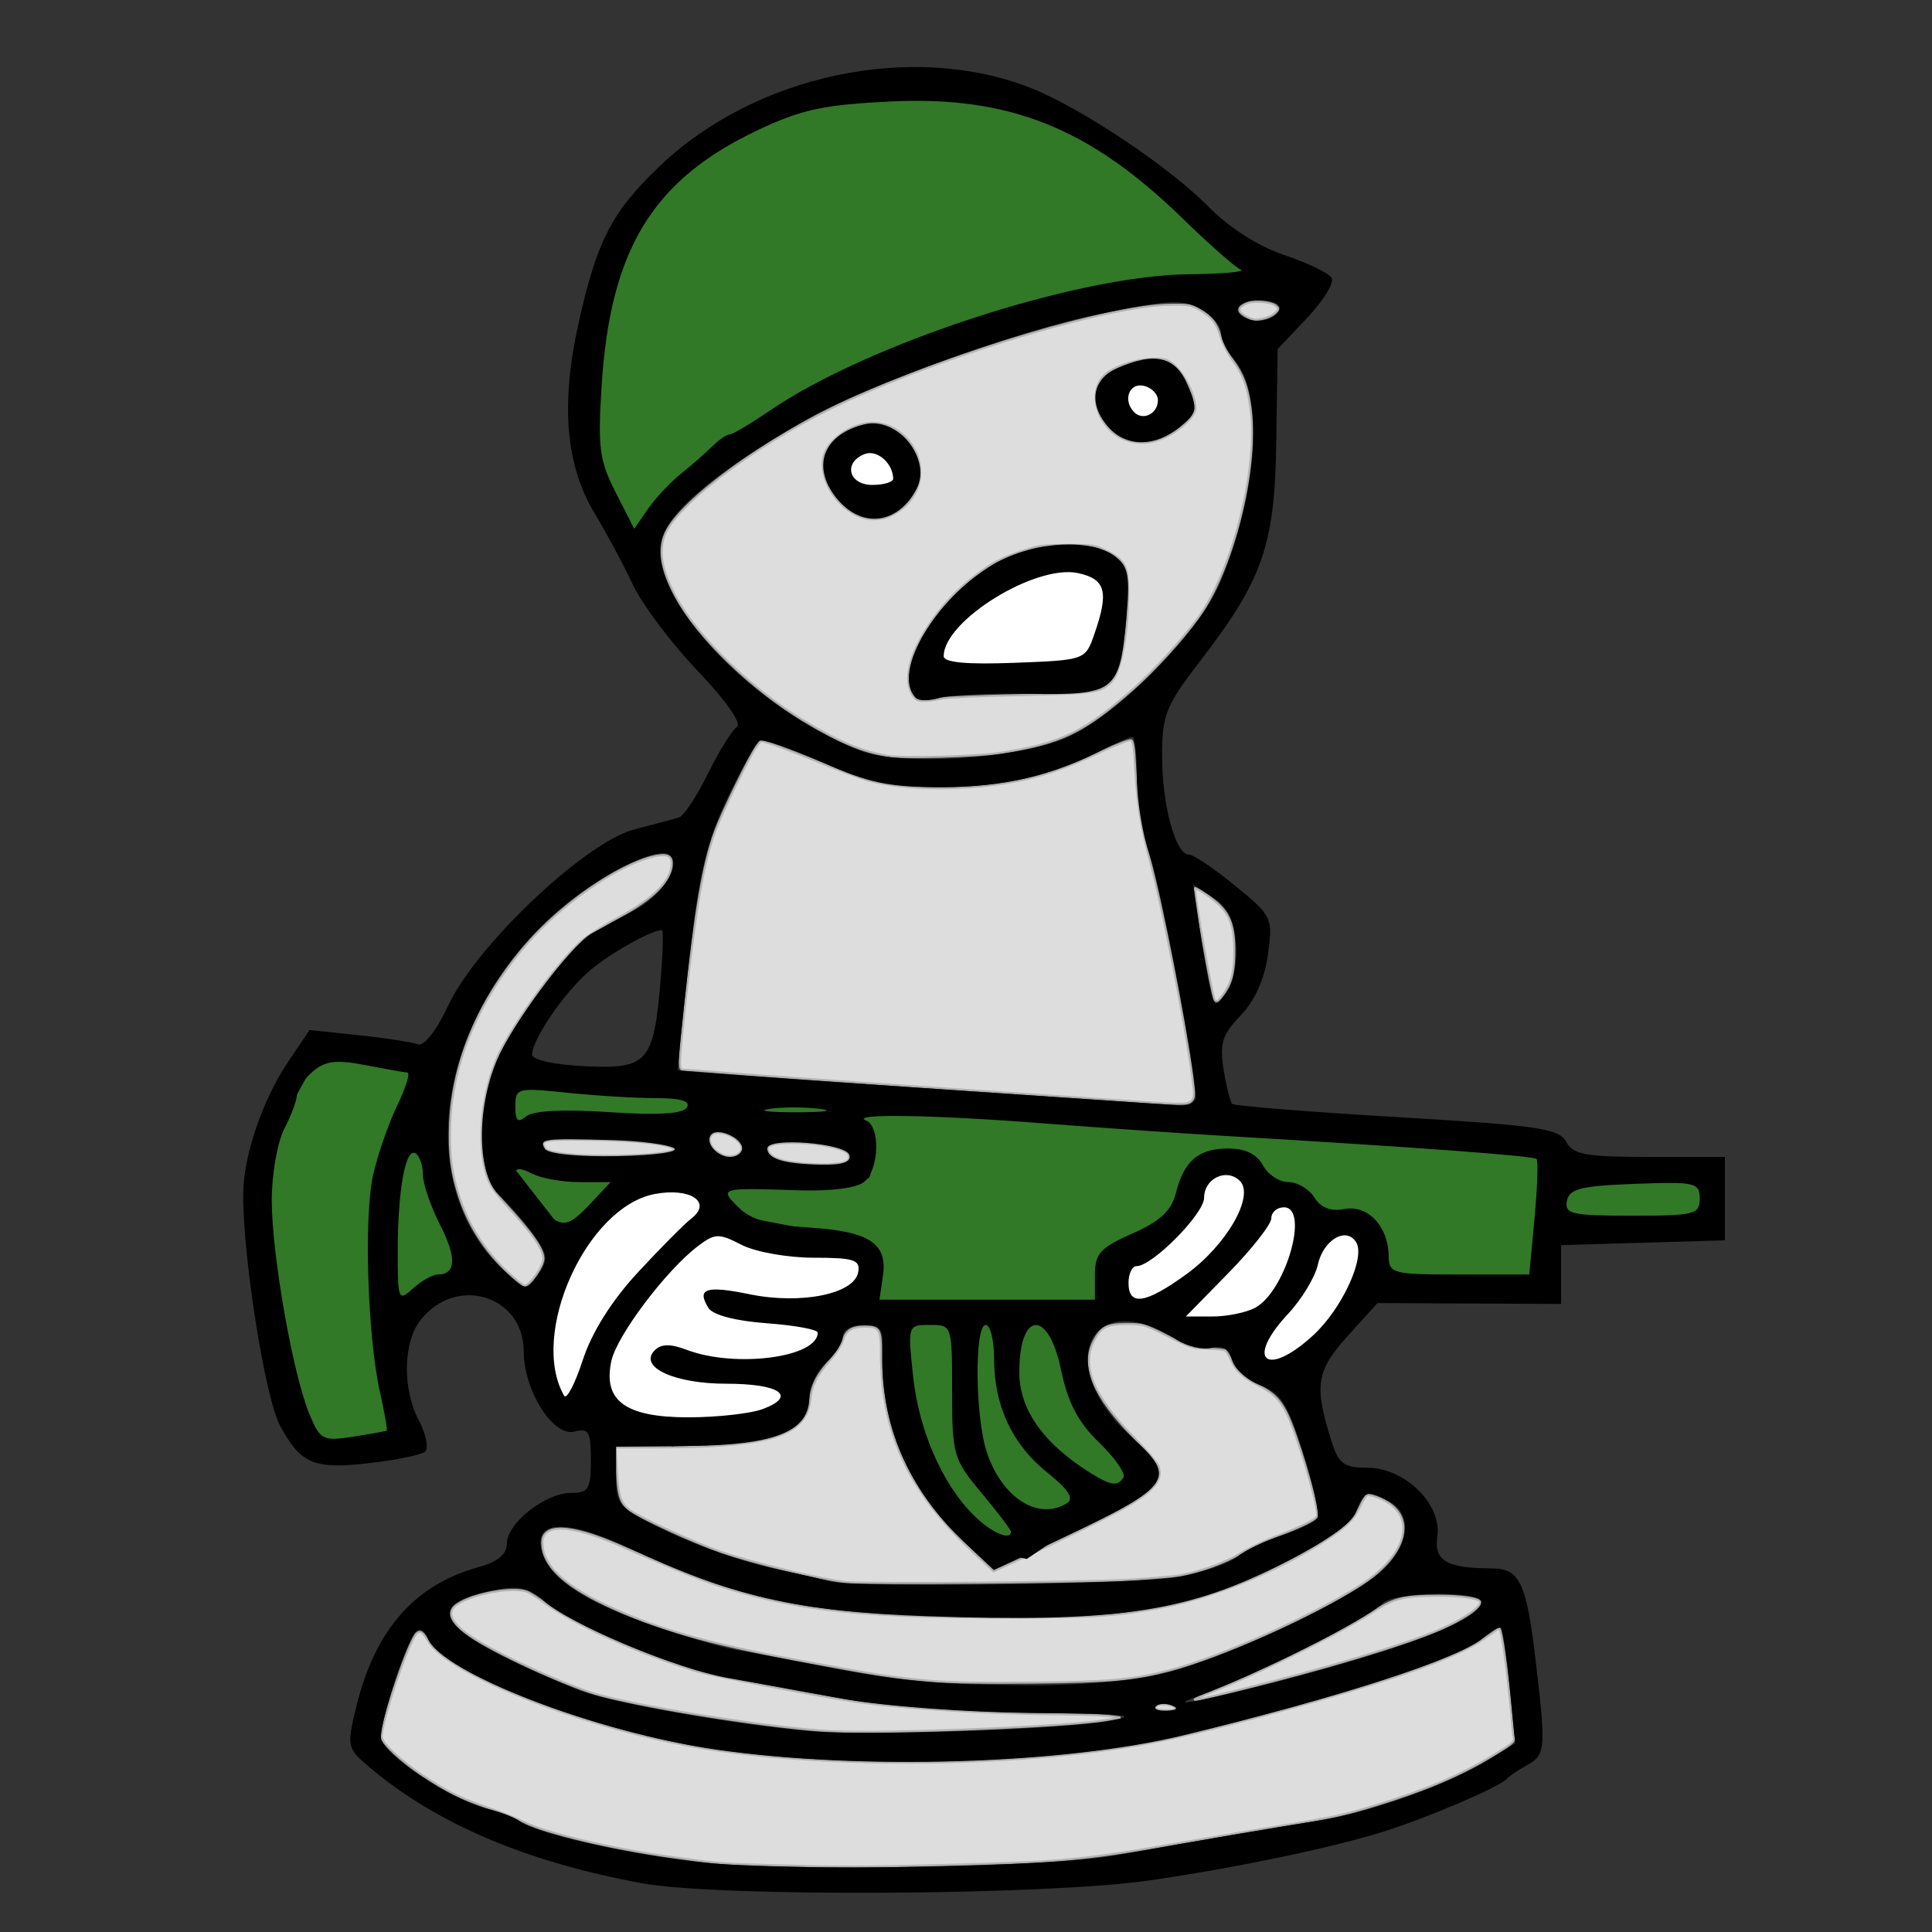 <?xml version="1.0" encoding="UTF-8" standalone="no"?>
<!-- Created with Inkscape (http://www.inkscape.org/) -->

<svg
   xmlns:dc="http://purl.org/dc/elements/1.1/"
   xmlns:cc="http://creativecommons.org/ns#"
   xmlns:rdf="http://www.w3.org/1999/02/22-rdf-syntax-ns#"
   xmlns:svg="http://www.w3.org/2000/svg"
   xmlns="http://www.w3.org/2000/svg"
   xmlns:sodipodi="http://sodipodi.sourceforge.net/DTD/sodipodi-0.dtd"
   xmlns:inkscape="http://www.inkscape.org/namespaces/inkscape"
   id="svg3572"
   version="1.1"
   inkscape:version="0.47 r22583"
   width="230"
   height="230"
   sodipodi:docname="front.svg">
  <rect width="100%" height="100%" fill="#333333" stroke="none"/>
  <defs
     id="defs3576">
    <inkscape:perspective
       sodipodi:type="inkscape:persp3d"
       inkscape:vp_x="0 : 0.5 : 1"
       inkscape:vp_y="0 : 1000 : 0"
       inkscape:vp_z="1 : 0.5 : 1"
       inkscape:persp3d-origin="0.5 : 0.33333333 : 1"
       id="perspective3580" />
  </defs>
  <sodipodi:namedview
     pagecolor="#ffffff"
     bordercolor="#666666"
     borderopacity="1"
     objecttolerance="10"
     gridtolerance="10"
     guidetolerance="10"
     inkscape:pageopacity="0"
     inkscape:pageshadow="2"
     inkscape:window-width="1280"
     inkscape:window-height="999"
     id="namedview3574"
     showgrid="false"
     inkscape:zoom="1.4574428"
     inkscape:cx="122.67735"
     inkscape:cy="217.9397"
     inkscape:window-x="1280"
     inkscape:window-y="0"
     inkscape:window-maximized="1"
     inkscape:current-layer="svg3572" />
  <path
     style="fill:#dddddd;fill-opacity:1;stroke:#b3b3b3;stroke-width:0.243;stroke-miterlimit:4;stroke-opacity:1;stroke-dasharray:none"
     d="m 108.593,12.247 c -7.852,0.022 -11.996,0.68 -16.437,2.562 -11.118,4.712 -16.88,11.331 -19.219,22.125 -1.135,5.24 -1.688,15.301 -1,17.875 0.16,0.6 1.014,2.593 1.906,4.438 1.527,3.157 1.653,3.323 2,2.875 0.203,-0.262 0.954,-1.263 1.688,-2.219 1.759,-2.292 7.544,-7.348 9.656,-8.469 0.901,-0.478 2.872,-1.695 4.406,-2.688 12.533,-8.107 35.204,-15.591 49,-16.156 1.801,-0.074 4.086,-0.176 5.062,-0.25 l 1.781,-0.125 -1.031,-0.906 c -0.574,-0.488 -3.033,-2.692 -5.438,-4.906 -8.543,-7.868 -13.911,-11.207 -20.969,-12.969 -4.041,-1.009 -5.93,-1.203 -11.406,-1.188 z m 40.656,23.688 c -0.335,0.027 -0.62,0.095 -0.844,0.188 -1.047,0.434 -1.132,0.912 -0.219,1.469 0.431,0.263 0.971,0.468 1.188,0.469 0.904,0.002 1.915,-0.324 2.406,-0.781 0.468,-0.436 0.485,-0.515 0.156,-0.844 -0.369,-0.369 -1.682,-0.581 -2.688,-0.5 z m -9.969,0.344 c -7.093,0.085 -25.668,5.605 -38.438,11.438 -9.533,4.354 -19.735,11.768 -21.562,15.656 -0.944,2.007 -0.585,4.368 1.156,7.625 2.568,4.806 8.991,11.032 15.281,14.812 4.294,2.581 6.959,3.687 10.062,4.188 1.847,0.298 10.624,0.054 13.344,-0.375 7.148,-1.126 9.879,-2.427 15.625,-7.469 2.554,-2.241 5.845,-5.826 7.875,-8.594 4.135,-5.64 7.192,-17.848 6.25,-24.906 -0.355,-2.661 -0.881,-4.051 -2.188,-5.875 -0.557,-0.778 -1.173,-1.991 -1.375,-2.688 -0.462,-1.588 -1.03,-2.342 -2.469,-3.188 -1.046,-0.615 -1.326,-0.652 -3.562,-0.625 z m -1.781,6.406 c 0.578,-0.003 1.09,0.075 1.469,0.219 1.447,0.55 3.344,3.797 3.344,5.719 0,0.892 -1.711,2.531 -3.5,3.375 -1.489,0.702 -2.562,0.859 -4,0.594 -4.07,-0.75 -5.94,-6.295 -2.812,-8.344 1.405,-0.921 3.766,-1.554 5.5,-1.562 z m -2,3.406 c -0.298,0.042 -0.578,0.175 -0.719,0.438 -0.419,0.784 -0.284,1.716 0.344,2.344 0.327,0.327 0.788,0.594 1,0.594 0.592,0 1.562,-1.109 1.562,-1.781 0,-0.951 -1.292,-1.719 -2.188,-1.594 z m -31.656,4.25 c 3.057,-0.017 5.706,2.689 5.719,5.875 0.009,2.17 -1.367,4.188 -3.5,5.156 -1.904,0.865 -3.917,0.467 -5.688,-1.125 -1.808,-1.625 -2.707,-3.874 -2.344,-5.812 0.373,-1.989 3.326,-4.08 5.812,-4.094 z m -0.125,3.75 c -1.045,0 -2.149,0.921 -2.156,1.812 -0.006,0.74 0.331,1.1 1.312,1.438 0.842,0.289 2.837,0.163 3.188,-0.188 0.611,-0.611 -1.267,-3.062 -2.344,-3.062 z m 23.312,10.781 c 3.163,-0.009 3.313,0.016 4.719,0.719 2.209,1.104 2.562,1.771 2.562,5 0,5.09 -0.914,9.637 -2.125,10.719 -1.294,1.156 -1.935,1.247 -10.75,1.438 -4.603,0.1 -8.81,0.267 -9.344,0.406 -0.534,0.139 -1.431,0.278 -2,0.281 -0.91,0.005 -1.077,-0.088 -1.5,-0.781 -1.052,-1.725 -0.355,-4.696 1.969,-8.219 1.483,-2.248 3.384,-4.267 5.5,-5.875 2.076,-1.577 2.875,-2.013 5.375,-2.875 2.143,-0.739 2.54,-0.804 5.594,-0.812 z m 0.125,3.438 c -2.83,-2.67e-4 -6.635,1.53 -10.344,4.25 -1.897,1.391 -3.156,2.714 -3.844,4.062 -0.662,1.297 -0.641,1.668 0.156,1.844 0.367,0.081 0.773,0.195 0.906,0.25 0.513,0.212 11.978,-0.14 13.219,-0.406 0.731,-0.157 1.539,-0.508 1.844,-0.812 0.666,-0.666 2.062,-4.863 2.062,-6.219 0,-1.321 -0.318,-1.809 -1.531,-2.438 -0.678,-0.351 -1.525,-0.531 -2.469,-0.531 z m 7.5,19.812 c -0.185,-0.071 -1.735,0.51 -3.438,1.312 -3.754,1.769 -6.506,2.775 -9.562,3.438 -6.045,1.31 -14.061,1.283 -18.531,-0.031 -0.932,-0.274 -3.484,-1.219 -5.687,-2.125 -2.204,-0.906 -4.659,-1.853 -5.438,-2.094 l -1.406,-0.438 -0.469,0.594 c -0.775,0.992 -4.191,7.982 -5,10.219 -1.401,3.872 -2.313,9.105 -3.594,21 -0.715,6.637 -0.73,7.344 -0.25,7.344 0.192,0 2.28,0.147 4.656,0.344 2.376,0.197 12.35,0.922 22.156,1.594 9.806,0.672 20.746,1.408 24.281,1.656 8.619,0.605 9.038,0.614 9.5,0.094 0.334,-0.376 0.345,-0.696 0.062,-2.844 -0.828,-6.297 -3.66,-20.732 -5.094,-25.938 -0.982,-3.567 -1.507,-6.939 -1.719,-11.125 -0.107,-2.118 -0.22,-2.905 -0.469,-3 z M 78.686,101.809 c -0.297,0.025 -0.648,0.081 -1.062,0.188 -4.256,1.093 -10.836,5.678 -14.906,10.375 -5.636,6.503 -8.784,13.837 -9.125,21.281 -0.166,3.63 0.16,6.059 1.156,9.031 1.203,3.591 3.379,6.796 6.375,9.375 0.642,0.553 1.221,1.002 1.312,1 0.655,-0.015 2.25,-2.288 2.25,-3.219 0,-1.162 -1.337,-3.055 -4.625,-6.625 -1.021,-1.109 -1.726,-2.138 -2,-2.906 -1.275,-3.574 -0.888,-9.31 0.906,-13.875 1.408,-3.583 6.899,-11.322 10.219,-14.375 0.653,-0.6 2.609,-1.847 4.344,-2.781 4.326,-2.329 6.438,-4.464 6.438,-6.531 0,-0.707 -0.391,-1.013 -1.281,-0.938 z m 63.562,3.938 c 0.009,1.258 2.037,12.726 2.344,13.25 0.224,0.382 0.535,0.142 1.25,-0.938 0.853,-1.287 1.129,-2.643 1.094,-5.219 -0.043,-3.176 -0.785,-4.607 -3.25,-6.281 -0.794,-0.539 -1.438,-0.918 -1.438,-0.812 z m -101.687,20.875 c -2.412,0 -4.421,1.612 -5.156,4.125 -0.214,0.733 -0.728,2.123 -1.156,3.125 -0.936,2.191 -1.259,3.52 -1.594,6.562 -0.3,2.724 -0.157,5.125 0.656,11.031 1.115,8.105 3.078,16.244 4.469,18.531 0.258,0.424 0.701,0.877 1,1 0.59,0.243 1.264,0.182 4.812,-0.406 l 2.312,-0.375 -0.188,-1.312 c -0.113,-0.718 -0.373,-2.036 -0.562,-2.938 -1.064,-5.06 -1.658,-14.801 -1.312,-21.219 0.245,-4.548 0.856,-7.045 3.031,-12.438 0.862,-2.136 1.562,-4.024 1.562,-4.188 0,-0.336 -0.079,-0.361 -3.875,-1.031 -1.53,-0.27 -3.337,-0.469 -4,-0.469 z m 22.531,3.25 c -0.783,0.002 -1.016,0.11 -1.25,0.344 -0.376,0.376 -0.525,1.909 -0.25,2.625 0.119,0.309 0.313,0.291 1.281,-0.156 1.082,-0.5 1.379,-0.518 6.469,-0.406 8.337,0.182 11.109,0.116 11.719,-0.219 1.457,-0.798 0.003,-1.155 -5.406,-1.344 -2.268,-0.079 -5.865,-0.3 -8,-0.5 -2.439,-0.228 -3.78,-0.345 -4.562,-0.344 z m 31.5,2 c -0.474,-0.001 -0.935,0.014 -1.375,0.031 -0.587,0.023 -1.117,0.067 -1.531,0.125 -0.973,0.135 -0.739,0.237 0.812,0.312 1.926,0.094 5.344,0.014 5.719,-0.125 0.14,-0.052 0.148,-0.056 -0.031,-0.094 -0.716,-0.154 -2.172,-0.246 -3.594,-0.25 z m 11.594,1.125 c -0.471,0.008 -0.856,0.035 -1.156,0.062 l -1.75,0.156 0.531,0.719 c 0.444,0.6 0.542,1.046 0.531,2.594 -0.017,2.28 -0.683,3.932 -1.781,4.5 -1.234,0.638 -4.909,0.923 -9.875,0.75 -3.314,-0.115 -4.789,-0.081 -5.312,0.125 l -0.75,0.281 1.375,1.25 c 1.709,1.597 2.939,2.014 7.375,2.469 6.535,0.67 8.047,1.119 9.219,2.656 0.668,0.875 0.673,0.903 0.531,3.406 l -0.156,2.531 12.594,0 12.625,0 0,-1.625 c 0.007,-2.118 0.295,-3.376 0.969,-4.094 0.298,-0.317 1.793,-1.162 3.312,-1.906 3.676,-1.801 4.633,-2.751 5.562,-5.469 1.258,-3.678 3.498,-5.21 6.969,-4.75 1.66,0.22 2.321,0.624 3.656,2.188 1.135,1.328 1.3,1.411 3.625,1.938 0.384,0.087 1.359,0.802 2.156,1.562 l 1.438,1.375 2.219,0.125 c 1.802,0.103 2.399,0.238 3.031,0.688 1.102,0.785 1.968,2.4 2.125,3.938 0.227,2.224 0.455,2.581 1.875,2.875 0.761,0.158 3.922,0.227 8.062,0.188 l 6.781,-0.062 0.281,-2.906 c 0.157,-1.601 0.373,-4.606 0.469,-6.688 l 0.188,-3.781 -2.281,-0.281 c -3.224,-0.392 -6.755,-0.66 -19.875,-1.5 -6.338,-0.406 -18.64,-1.216 -27.312,-1.812 -16.208,-1.114 -23.952,-1.557 -27.25,-1.5 z m -21,1.844 c -0.102,0.013 -0.162,0.045 -0.25,0.094 -0.58,0.321 -0.583,1.076 0,1.781 0.241,0.292 0.858,0.703 1.25,0.844 0.411,0.148 1.157,0.115 1.5,-0.062 0.293,-0.152 0.502,-0.35 0.594,-0.594 0.298,-0.786 -1.249,-1.977 -2.656,-2.062 -0.202,-0.012 -0.336,-0.013 -0.438,0 z m -18.062,0.844 c -1.923,0.021 -2.397,0.161 -2.438,0.5 -0.018,0.154 0.206,0.553 0.375,0.688 0.383,0.304 2.429,0.59 4.719,0.688 0.217,0.009 1.159,0.025 2.094,0.031 4.017,0.028 8.034,-0.308 8.375,-0.719 0.056,-0.068 0.022,-0.122 -0.188,-0.219 -1.193,-0.55 -4.866,-0.894 -10.5,-0.969 -1.006,-0.013 -1.797,-0.007 -2.438,0 z m 27.312,0.375 c -0.916,-0.002 -1.775,0.052 -2.094,0.125 -0.844,0.194 -1.019,0.331 -0.906,0.75 0.233,0.864 1.577,1.38 4.312,1.594 0.467,0.036 1.077,0.053 1.344,0.062 0.267,0.009 0.655,0.024 0.875,0.031 0.606,0.018 1.936,-0.081 2.312,-0.188 0.626,-0.178 0.887,-0.441 0.812,-0.812 -0.07,-0.348 -0.409,-0.579 -1.219,-0.844 -0.704,-0.23 -1.823,-0.457 -2.938,-0.594 -0.609,-0.075 -1.584,-0.123 -2.5,-0.125 z m -45.219,1.344 c -0.054,0.025 -0.117,0.086 -0.188,0.156 -1.067,1.07 -2.033,11.773 -1.406,15.562 0.083,0.5 0.221,0.906 0.312,0.906 0.092,0 0.741,-0.418 1.438,-0.938 1.281,-0.956 2.022,-1.325 3.25,-1.594 0.801,-0.175 1.229,-1.115 1,-2.156 -0.086,-0.39 -0.647,-1.802 -1.25,-3.156 -1.425,-3.199 -1.906,-4.633 -2.125,-6.25 -0.098,-0.726 -0.335,-1.617 -0.531,-2 -0.227,-0.443 -0.337,-0.607 -0.5,-0.531 z m 12.688,2 c -0.418,0.029 -0.444,0.418 -0.062,1.156 0.512,0.99 3.09,3.722 4.094,4.344 1.306,0.809 1.741,0.636 4.25,-1.844 l 2.312,-2.281 -2.844,0 c -3.082,-0.003 -4.753,-0.296 -6.562,-1.062 -0.548,-0.232 -0.936,-0.33 -1.188,-0.312 z m 83.969,0.625 c -0.975,0 -2.117,1.076 -2.312,2.156 -0.232,1.28 -0.794,2.294 -2.156,3.875 -1.798,2.086 -3.988,3.911 -5.375,4.531 -1.25,0.558 -1.524,0.984 -1.531,2.25 -0.002,0.309 0.081,0.773 0.219,1.031 0.508,0.949 1.897,0.617 4.75,-1.188 5.889,-3.725 10.062,-10.313 7.719,-12.156 -0.352,-0.277 -0.94,-0.5 -1.312,-0.5 z m 52.031,0.969 c -3.617,0 -9.058,0.396 -9.906,0.719 -0.834,0.317 -1.375,0.941 -1.375,1.594 0,0.732 0.27,0.861 1.938,1.094 0.748,0.105 3.824,0.188 6.844,0.156 6.381,-0.067 6.75,-0.173 6.75,-1.844 0,-1.513 -0.468,-1.719 -4.25,-1.719 z m -118.031,1.156 c -1.042,-0.004 -2.176,0.15 -3.188,0.531 -2.981,1.124 -6.116,4.426 -8.188,8.625 -1.509,3.058 -2.165,5.447 -2.344,8.406 -0.144,2.392 0.116,4.249 0.812,5.625 l 0.344,0.688 0.375,-0.5 c 0.2,-0.285 0.888,-1.869 1.531,-3.5 2.221,-5.626 4.295,-8.52 10.656,-14.844 2.182,-2.169 3.188,-3.314 3.188,-3.688 0,-0.847 -1.451,-1.338 -3.188,-1.344 z m 72.937,1.75 c -0.645,0 -1.01,0.431 -1.781,1.969 -0.62,1.236 -2.518,3.48 -6.562,7.75 l -2.75,2.906 2.062,0 c 4.116,0 6.074,-0.803 7.625,-3.125 1.42,-2.127 2.257,-4.441 2.406,-6.594 0.145,-2.093 -0.133,-2.906 -1,-2.906 z m -67.406,3.406 c -1.626,0 -6.565,4.923 -9.906,9.875 -1.889,2.799 -2.672,4.66 -2.688,6.344 -0.027,2.9 1.603,4.279 5.875,4.906 1.806,0.265 7.544,0.042 9.875,-0.375 4.198,-0.751 5.422,-2.1 2.531,-2.781 -0.627,-0.148 -2.865,-0.376 -5,-0.5 -5.319,-0.309 -7.907,-1.061 -8.562,-2.5 -0.351,-0.77 0.203,-1.73 1.156,-2.062 0.745,-0.26 1.668,-0.087 4.719,0.844 0.667,0.204 2.524,0.426 4.125,0.5 4.124,0.19 7.818,-0.568 9.125,-1.875 1.097,-1.097 0.503,-1.335 -4.719,-1.938 -4.793,-0.553 -7.187,-1.175 -7.719,-2 -0.89,-1.381 -0.573,-2.375 0.781,-2.375 0.388,0 2.108,0.221 3.812,0.5 3.646,0.598 8.072,0.544 10.188,-0.125 1.666,-0.527 2.969,-1.642 2.969,-2.562 0,-0.379 -0.117,-0.773 -0.281,-0.875 -0.165,-0.102 -2.332,-0.305 -4.812,-0.469 -4.81,-0.317 -6.67,-0.684 -9.25,-1.812 -0.89,-0.389 -1.889,-0.719 -2.219,-0.719 z m 74.656,0 c -1.161,0 -2.323,1.187 -2.906,2.969 -0.779,2.381 -1.433,3.451 -4.562,7.344 -1.377,1.713 -2.028,3.014 -1.781,3.656 0.53,1.381 4.808,-1.274 7.25,-4.5 2.479,-3.275 3.89,-7.081 3.219,-8.688 -0.289,-0.691 -0.439,-0.781 -1.219,-0.781 z m -25.969,10.312 c -2.368,0 -3.036,0.36 -3.906,2.062 -1.488,2.911 0.017,6.559 4.688,11.312 1.485,1.511 2.835,3.071 3,3.469 0.643,1.553 -0.311,2.847 -3.5,4.75 -1.863,1.112 -9.219,4.728 -14.719,7.219 l -1.375,0.625 -2.594,-2.438 c -7.582,-7.141 -10.795,-14.123 -10.812,-23.5 -0.005,-2.884 -0.149,-3.174 -1.875,-3.188 -1.583,-0.012 -2.29,0.433 -2.656,1.656 -0.155,0.516 -0.839,1.571 -1.5,2.312 -1.566,1.757 -2.201,3.005 -2.375,4.688 -0.449,4.351 -4.77,5.717 -18.25,5.719 l -4.938,0 0.156,2.781 c 0.175,3.071 0.443,3.899 1.594,4.719 1.374,0.979 7.659,3.851 10.812,4.938 3.906,1.345 12.145,3.336 14.906,3.594 2.719,0.254 28.294,0.037 33.719,-0.281 2.335,-0.137 4.977,-0.363 5.844,-0.5 2.351,-0.373 5.624,-1.539 7.344,-2.625 0.838,-0.529 2.807,-1.472 4.406,-2.094 3.409,-1.326 4.75,-2.014 4.75,-2.469 0,-1.626 -2.474,-9.856 -3.656,-12.188 -0.833,-1.642 -1.62,-2.4 -3.5,-3.344 -1.674,-0.84 -2.625,-1.76 -3.156,-3.031 -0.205,-0.491 -0.487,-0.946 -0.625,-1.031 -0.138,-0.086 -1.087,-0.191 -2.125,-0.219 -1.78,-0.047 -2.046,-0.134 -4.75,-1.5 -2.817,-1.423 -2.929,-1.438 -4.906,-1.438 z m -23.406,0.281 c -1.854,0.043 -2.156,0.303 -2.156,1.812 0,5.55 1.83,12.351 4.531,16.719 1.392,2.251 3.955,4.929 5.406,5.688 1.233,0.645 1.378,0.704 1.562,0.406 0.15,-0.243 -0.567,-1.279 -3.312,-4.75 -2.318,-2.93 -3.029,-4.27 -3.219,-6 -0.078,-0.709 -0.248,-3.952 -0.344,-7.188 -0.205,-6.907 -0.139,-6.741 -2.469,-6.688 z m 6.594,0.094 c -0.37,0 -0.551,1.015 -0.688,4.125 -0.247,5.638 0.631,10.74 2.281,13.406 1.237,1.998 2.945,3.434 4.531,3.812 1.084,0.258 1.614,0.249 2.562,-0.094 1.787,-0.646 1.508,-1.369 -1.531,-3.969 -4.075,-3.485 -5.815,-7.202 -6.219,-13.312 -0.183,-2.764 -0.459,-3.969 -0.938,-3.969 z m 6,0.031 c -0.775,0.058 -1.412,1.321 -1.656,3.5 -0.43,3.832 0.596,6.694 3.469,9.719 1.805,1.9 3.816,3.456 5.844,4.531 1.532,0.813 2.271,0.82 2.469,0.031 0.183,-0.73 -0.283,-1.429 -2.844,-4.219 -2.246,-2.447 -3.28,-4.406 -4.312,-8.219 -0.8,-2.954 -1.377,-4.264 -2.156,-4.969 -0.285,-0.258 -0.554,-0.394 -0.812,-0.375 z m 39.5,19.969 c -0.19,0.073 -0.568,0.687 -0.875,1.344 -0.723,1.544 -1.59,2.382 -4,3.969 -5.63,3.708 -13.617,6.961 -19.969,8.125 -5.402,0.99 -7.578,1.132 -18.875,1.125 -14.534,-0.009 -21.952,-0.672 -29.281,-2.562 -4.66,-1.202 -6.754,-1.97 -16,-6 -5.998,-2.614 -9.312,-2.7 -9.219,-0.219 0.096,2.545 2.469,4.862 7.406,7.219 5.923,2.828 12.167,4.625 22.906,6.625 10.028,1.868 11.26,2.059 15.844,2.469 2.354,0.21 6.362,0.276 12.125,0.219 9.288,-0.092 12.038,-0.334 16.406,-1.469 5.898,-1.532 16.974,-6.458 22.656,-10.094 5.775,-3.695 6.89,-8.428 2.438,-10.344 -0.658,-0.283 -1.372,-0.479 -1.562,-0.406 z M 60.999,189.278 c -2.152,0.022 -5.168,0.747 -6.625,1.75 -1.332,0.917 -0.625,2.334 2.062,4.031 3.556,2.246 11.71,5.902 15.094,6.781 6.476,1.682 21.112,3.95 27.406,4.25 6.917,0.329 28.46,-0.545 32.875,-1.344 l 1.562,-0.281 -1.438,-0.188 c -0.801,-0.089 -3.411,-0.173 -5.812,-0.188 -8.609,-0.053 -19.399,-0.73 -24.875,-1.594 -5.246,-0.827 -16.733,-3.051 -18.312,-3.531 -6.983,-2.124 -14.504,-5.506 -18.062,-8.125 -0.831,-0.611 -1.793,-1.217 -2.125,-1.344 -0.438,-0.166 -1.033,-0.226 -1.75,-0.219 z m 110.219,0.688 c -3.949,-2e-4 -5.273,0.294 -7.438,1.719 -3.721,2.449 -12.866,7.035 -18.875,9.469 -1.401,0.568 -2.601,1.073 -2.656,1.125 -0.219,0.204 0.547,0.053 5.219,-1.094 9.876,-2.424 19.629,-5.352 23.844,-7.156 2.774,-1.187 4.906,-2.608 4.906,-3.281 0,-0.456 -2.113,-0.781 -5,-0.781 z m 7.25,3.906 c -0.067,0 -0.8,0.505 -1.625,1.094 -1.88,1.341 -4.985,2.708 -9.969,4.406 -7.38,2.514 -21.276,6.332 -28.562,7.844 -15.413,3.198 -39.882,3.516 -55.75,0.719 -13.369,-2.357 -29.177,-8.628 -31.531,-12.5 -0.706,-1.161 -0.977,-1.356 -1.406,-1 -0.915,0.759 -4.188,10.392 -4.188,12.344 0,0.715 2.349,2.912 4.906,4.594 3.002,1.975 4.442,2.692 7.781,3.844 1.529,0.527 3.473,1.295 4.312,1.719 2.519,1.272 10.313,3.127 17.219,4.094 5.699,0.798 5.923,0.821 11.875,1 8.664,0.26 10.295,0.254 20.375,0 14.562,-0.366 16.924,-0.591 28.156,-2.562 4.069,-0.714 9.465,-1.621 12,-2.031 6.584,-1.066 8.06,-1.394 11.938,-2.594 5.79,-1.791 9.746,-3.463 13.719,-5.844 2.214,-1.326 2.591,-1.65 2.5,-2.094 -0.059,-0.288 -0.169,-1.285 -0.25,-2.219 -0.491,-5.666 -1.21,-10.812 -1.5,-10.812 z m -40.344,9.031 c -0.097,0.013 -0.166,0.055 -0.25,0.094 -0.11,0.051 -0.241,0.126 -0.281,0.188 -0.069,0.106 -0.04,0.14 0.031,0.219 0.096,0.106 0.295,0.145 0.656,0.188 0.54,0.064 1.42,0.009 1.625,-0.125 l 0.094,-0.094 -0.125,-0.125 c -0.075,-0.067 -0.301,-0.153 -0.5,-0.219 -0.297,-0.098 -0.418,-0.123 -0.812,-0.125 -0.198,-0.001 -0.34,-0.013 -0.438,0 z"
     id="path3586" />
  <path
     style="fill:#317827;stroke:#000000;stroke-width:1px;stroke-linecap:butt;stroke-linejoin:miter;stroke-opacity:1;fill-opacity:1"
     d="m 75.646,66.357 c 0,0 -6.518,-11.321 -6.518,-12.35 0,-1.029 4.631,-26.759 4.631,-26.759 L 87.825,14.211 109.781,8.894 127.621,14.04 c 0,0 13.723,10.464 14.409,10.978 0.686,0.515 14.066,9.434 14.066,9.434 0,0 -16.982,0.515 -17.668,0.515 -0.686,0 -24.529,6.004 -24.529,6.004 l -21.27,9.091 -7.719,5.489"
     id="path3596" />
  <path
     style="fill:#317827;stroke:#000000;stroke-width:1px;stroke-linecap:butt;stroke-linejoin:miter;stroke-opacity:1;fill-opacity:1"
     d="m 50.774,125.536 c -0.172,0.686 0.515,10.292 0.515,10.292 l 5.318,16.296 -9.263,4.803 0.686,14.58 c 0,0 -11.321,2.401 -11.493,1.372 -0.172,-1.029 -4.288,-14.923 -4.46,-15.61 -0.172,-0.686 -1.715,-19.04 -1.715,-19.04 l 7.719,-13.894"
     id="path3598" />
  <path
     style="fill:#317827;stroke:#000000;stroke-width:1px;stroke-linecap:butt;stroke-linejoin:miter;stroke-opacity:1;fill-opacity:1"
     d="m 60.894,127.252 c -0.172,0.686 -1.029,8.062 -1.029,8.062 l 2.916,0 4.974,-1.715 34.478,0.858 -1.201,-3.602 -34.993,-2.916"
     id="path3600" />
  <path
     style="fill:#317827;stroke:#000000;stroke-width:1px;stroke-linecap:butt;stroke-linejoin:miter;stroke-opacity:1;fill-opacity:1"
     d="m 74.617,140.117 -7.204,7.719 -7.891,-10.12 9.263,1.887"
     id="path3602" />
  <path
     style="fill:#317827;stroke:#000000;stroke-width:1px;stroke-linecap:butt;stroke-linejoin:miter;stroke-opacity:1;fill-opacity:1"
     d="m 84.909,142.69 3.088,3.774 15.781,3.259 -1.201,6.69 3.774,1.029 1.887,14.923 c 0,0 8.577,11.15 9.263,11.493 0.686,0.343 4.631,1.201 4.631,1.201 l 14.409,-9.777 -6.004,-4.974 c 0,0 -4.117,-13.723 -3.259,-13.723 0.858,0 5.318,0 5.318,-0.686 0,-0.686 -0.858,-4.631 -0.343,-5.318 0.515,-0.686 7.891,-5.318 8.234,-6.175 0.343,-0.858 2.058,-5.489 2.058,-5.489 l 4.803,-1.029 3.774,4.46 12.865,4.803 -0.343,6.175 c 0,0 19.898,0.515 19.898,-0.172 0,-0.686 1.372,-7.376 1.372,-7.376 0,0 19.383,0.858 19.212,0.172 -0.172,-0.686 -0.515,-6.518 -0.515,-6.518 l -18.354,0.343 -1.372,-3.088 -81.993,-5.489 -1.029,2.745 c 0,0 3.088,6.004 2.058,6.004 -1.029,0 -13.551,0 -13.551,0"
     id="path3604" />
  <path
     style="fill:#ffffff;stroke:#000000;stroke-width:1px;stroke-linecap:butt;stroke-linejoin:miter;stroke-opacity:1"
     d="m 79.591,139.773 -9.777,5.661 -4.974,9.263 c 0,0 0.172,9.263 0.172,9.949 0,0.686 1.715,3.602 2.401,3.602 0.686,0 3.431,0.172 3.431,0.172 l 9.263,3.259 14.066,-2.23 1.201,-5.832 4.117,-5.832 4.288,-6.175 -1.544,-3.602 -16.982,-3.259 -1.201,-3.431"
     id="path3606" />
  <path
     style="fill:#ffffff;stroke:#000000;stroke-width:1px;stroke-linecap:butt;stroke-linejoin:miter;stroke-opacity:1"
     d="m 137.913,156.241 -5.318,-0.858 -0.343,-5.146 c 0,0 7.033,-3.774 7.376,-4.46 0.343,-0.686 3.259,-6.175 3.259,-6.175 l 3.259,-1.544 4.631,3.774 4.117,0.858 1.201,3.259 5.832,-0.172 2.058,5.489 -6.347,10.12 -4.631,2.573 -4.117,-1.715 -1.029,-3.774 -6.518,0.686"
     id="path3608" />
  <path
     style="fill:#ffffff;stroke:#000000;stroke-width:1px;stroke-linecap:butt;stroke-linejoin:miter;stroke-opacity:1"
     d="m 110.124,80.938 c 0.858,-0.172 20.927,-1.201 20.927,-1.201 l 2.058,-10.978 -5.832,-2.058 -10.464,3.431 -5.832,6.004"
     id="path3610" />
  <path
     style="fill:#ffffff;stroke:#000000;stroke-width:1px;stroke-linecap:butt;stroke-linejoin:miter;stroke-opacity:1"
     d="m 102.92,59.667 5.318,-2.573 -3.945,-5.318 -4.46,2.916"
     id="path3612" />
  <path
     style="fill:#ffffff;stroke:#000000;stroke-width:1px;stroke-linecap:butt;stroke-linejoin:miter;stroke-opacity:1"
     d="m 132.938,46.288 0.686,4.288 3.945,0.172 2.916,-2.573 -1.544,-3.431"
     id="path3614" />
  <path
     style="fill:#000000"
     d="m 76.347,224.185 c -13.765,-2.555 -24.394,-7.081 -32.307,-13.755 -2.74,-2.311 -2.778,-2.484 -1.616,-7.285 2.188,-9.036 6.94,-14.479 14.451,-16.553 2.391,-0.66 3.471,-1.544 3.471,-2.839 0,-2.416 4.574,-6.026 7.635,-6.026 2.083,0 2.365,-0.466 2.365,-3.906 0,-3.382 -0.262,-3.838 -1.951,-3.396 -2.534,0.663 -6.04,-4.869 -6.045,-9.537 -0.007,-6.64 -7.967,-9.12 -12.232,-3.811 -2.144,2.669 -2.252,8.207 -0.237,12.072 0.838,1.606 1.172,3.248 0.744,3.649 -0.429,0.4 -3.523,1.035 -6.877,1.41 -6.417,0.717 -7.986,0.036 -10.429,-4.53 -1.769,-3.305 -4.448,-20.278 -4.363,-27.647 0.051,-4.496 2.318,-11.134 5.329,-15.605 l 2.561,-3.803 5.818,0.611 c 3.2,0.336 6.378,0.826 7.063,1.089 0.745,0.286 2.202,-1.566 3.629,-4.613 3.369,-7.193 16.362,-19.483 22.169,-20.971 2.377,-0.609 4.777,-1.255 5.333,-1.435 0.556,-0.18 2.095,-2.52 3.419,-5.201 1.324,-2.68 2.877,-5.183 3.449,-5.562 0.613,-0.406 -1.307,-3.151 -4.676,-6.683 -3.144,-3.297 -6.627,-7.937 -7.739,-10.311 -1.112,-2.374 -3.115,-6.114 -4.452,-8.311 -3.531,-5.803 -4.154,-13.107 -1.953,-22.893 2.195,-9.759 3.922,-13.091 9.611,-18.542 11.403,-10.926 30.161,-14.877 44.223,-9.315 5.947,2.352 16.478,9.389 21.105,14.103 2.45,2.496 5.937,4.726 9,5.756 2.75,0.925 5.3,2.144 5.668,2.709 0.367,0.566 -0.926,2.711 -2.875,4.767 l -3.542,3.738 -0.153,10.836 c -0.176,12.515 -1.564,16.544 -9.045,26.267 -4.118,5.352 -4.553,6.436 -4.553,11.344 0,5.855 1.592,11.725 3.18,11.725 0.541,0 3.02,1.669 5.51,3.708 4.419,3.621 4.511,3.814 3.909,8.205 -0.396,2.893 -1.554,5.475 -3.246,7.241 -2.195,2.291 -2.531,3.353 -2.034,6.419 0.328,2.021 0.794,3.872 1.035,4.113 0.241,0.241 9.066,0.948 19.611,1.569 16.77,0.989 19.293,1.357 20.139,2.937 0.822,1.536 2.31,1.807 9.932,1.807 l 8.965,0 0,4.964 0,4.964 -9.75,0.286 -9.75,0.286 0,3.5 0,3.5 -10.932,-0.051 -10.932,-0.051 -3.556,3.936 c -3.726,4.124 -4,5.873 -1.945,12.416 0.879,2.8 1.476,3.25 4.307,3.25 4.443,0 8.882,4.346 8.324,8.149 -0.43,2.93 1.063,3.81 6.51,3.837 3.305,0.016 4.103,1.705 5.2,11.014 1.229,10.426 1.171,11.164 -0.975,12.373 -1.1,0.62 -2.225,1.377 -2.5,1.682 -0.863,0.959 -9.283,4.57 -14.5,6.218 -6.233,1.97 -17.537,4.333 -28,5.855 -12.34,1.795 -51.458,2.007 -60.5,0.328 z m 56.5,-3.302 c 10.288,-1.851 18.796,-3.312 24.19,-4.155 6.047,-0.945 15.407,-4.287 20.079,-7.169 l 3.268,-2.016 -0.655,-6.657 c -0.36,-3.661 -0.816,-6.842 -1.012,-7.068 -0.196,-0.226 -1.147,0.293 -2.113,1.152 -2.737,2.435 -17.073,7.096 -35.756,11.624 -14.158,3.432 -38.328,4.174 -55.5,1.705 -14.443,-2.077 -32.872,-9.19 -34.448,-13.295 -0.361,-0.941 -0.964,-1.229 -1.452,-0.693 -1.117,1.228 -4.1,10.329 -4.1,12.51 0,1.92 8.266,7.454 12.723,8.52 1.527,0.365 3.26,1.041 3.85,1.501 1.852,1.446 13.182,3.991 21.724,4.88 10.505,1.093 41.392,0.567 49.203,-0.838 z m -1,-15.97 c 4.062,-0.706 2.372,-0.892 -9,-0.992 -7.834,-0.069 -17.744,-0.811 -22.5,-1.686 -4.675,-0.86 -10.836,-1.973 -13.691,-2.473 -6.137,-1.076 -18.913,-6.44 -21.944,-9.214 -1.635,-1.496 -2.939,-1.803 -5.565,-1.311 -9.699,1.82 -7.062,5.1 9.567,11.904 3.705,1.516 18.158,4.102 27.633,4.945 6.649,0.591 29.739,-0.172 35.5,-1.173 z m 7.688,-1.868 c -0.722,-0.289 -1.584,-0.253 -1.917,0.079 -0.332,0.332 0.258,0.569 1.312,0.525 1.165,-0.048 1.402,-0.285 0.604,-0.604 z m 12.441,-2.825 c 15.803,-4.106 24.372,-7.452 24.372,-9.518 0,-1.353 -10.346,-1.228 -11.716,0.141 -2.037,2.037 -15.043,8.565 -22.284,11.184 -3.673,1.329 0.762,0.496 9.628,-1.808 z m -13.273,-1.04 c 7.708,-1.942 22.259,-8.82 25.894,-12.239 3.206,-3.015 3.574,-6.701 0.816,-8.177 -2.685,-1.437 -2.999,-1.341 -3.974,1.224 -0.569,1.497 -3.852,3.74 -9.725,6.644 -10.786,5.334 -19.416,6.539 -41.366,5.775 -15.346,-0.534 -23.3,-2.363 -35.621,-8.192 -6.362,-3.01 -10.379,-3.272 -10.379,-0.677 0,3.756 4.423,6.96 14.144,10.248 3.496,1.182 7.481,2.339 8.856,2.571 1.375,0.232 4.75,0.868 7.5,1.415 11.651,2.314 15.584,2.739 26.356,2.845 7.293,0.072 13.554,-0.442 17.5,-1.436 z m 1.688,-11.46 c 2.924,-0.555 6.023,-1.623 6.886,-2.374 0.863,-0.751 3.251,-1.905 5.306,-2.565 2.055,-0.66 3.966,-1.571 4.246,-2.025 0.281,-0.454 -0.476,-3.956 -1.681,-7.782 -1.837,-5.832 -2.658,-7.132 -5.075,-8.044 -1.586,-0.599 -3.112,-1.962 -3.391,-3.029 -0.347,-1.328 -1.111,-1.783 -2.42,-1.441 -1.052,0.275 -2.925,-0.156 -4.164,-0.958 -10.303,-6.671 -14.908,3.002 -5.472,11.493 5.755,5.178 5.169,5.914 -10.536,13.211 l -5.755,2.674 -3.571,-3.326 c -6.611,-6.158 -10.027,-14.116 -9.69,-22.576 0.112,-2.81 -0.199,-3.25 -2.3,-3.25 -1.368,0 -2.429,0.588 -2.429,1.345 0,0.74 -0.9,2.159 -2,3.155 -1.1,0.995 -2,2.855 -2,4.132 0,4.017 -4.008,5.663 -14.058,5.771 l -8.941,0.097 -3.37e-4,3.591 c -3.22e-4,3.42 0.298,3.734 6.25,6.58 3.438,1.644 8.95,3.566 12.25,4.272 3.3,0.705 6.45,1.421 7,1.591 2.582,0.797 36.842,0.35 41.544,-0.542 z m -20.044,-5.397 c 0,-0.223 -1.575,-2.291 -3.5,-4.595 -3.352,-4.012 -3.5,-4.524 -3.5,-12.095 0,-7.879 -0.009,-7.905 -2.642,-7.905 -2.633,0 -2.64,0.021 -2.014,6.012 0.679,6.496 3.434,12.856 7.2,16.622 2.081,2.081 4.457,3.126 4.457,1.96 z m 6.708,-3.393 c 0.832,-0.529 0.1,-1.652 -2.353,-3.61 -4.191,-3.344 -6.355,-7.962 -6.355,-13.56 0,-2.218 -0.45,-4.032 -1,-4.032 -1.354,0 -1.273,10.869 0.113,15.101 1.801,5.502 6.169,8.279 9.596,6.101 z m 6.694,-3.043 c 0.286,-0.463 -1.02,-2.335 -2.903,-4.16 -2.503,-2.426 -3.721,-4.754 -4.532,-8.658 -1.506,-7.254 -4.967,-7.052 -4.967,0.291 0,4.469 2.89,8.532 8.579,12.06 2.353,1.459 3.15,1.557 3.823,0.467 z m -87.708,-5.577 c 0.107,-0.075 -0.253,-2.126 -0.8,-4.559 -1.485,-6.609 -1.938,-20.929 -0.819,-25.882 0.542,-2.398 1.831,-6.11 2.864,-8.25 1.034,-2.14 1.583,-3.91 1.22,-3.934 -0.363,-0.024 -2.626,-0.423 -5.029,-0.888 -3.456,-0.668 -4.763,-0.507 -6.25,0.766 -1.034,0.885 -1.88,2.133 -1.88,2.773 0,0.64 -0.672,2.452 -1.494,4.028 -0.822,1.575 -1.497,5.402 -1.5,8.504 -0.007,6.468 2.518,20.785 4.503,25.537 1.261,3.017 1.588,3.184 5.168,2.631 2.102,-0.325 3.91,-0.651 4.016,-0.726 z m 44.801,-2.579 c 4.081,-1.552 1.974,-3.002 -4.363,-3.002 -6.219,0 -10.496,-1.987 -8.545,-3.97 0.77,-0.782 1.883,-0.802 3.815,-0.067 5.787,2.2 15.598,0.915 15.598,-2.043 0,-0.374 -2.736,-0.878 -6.079,-1.12 -3.686,-0.267 -6.416,-0.984 -6.934,-1.822 -1.433,-2.318 -0.293,-2.695 4.924,-1.626 6.088,1.247 12.411,-0.028 12.902,-2.602 0.286,-1.499 -0.473,-1.75 -5.289,-1.75 -3.098,0 -6.955,-0.689 -8.59,-1.534 -2.701,-1.397 -3.167,-1.383 -5.2,0.157 -3.767,2.853 -9.629,10.625 -10.293,13.648 -1.043,4.747 1.653,6.729 9.149,6.729 3.454,0 7.461,-0.449 8.905,-0.998 z M 75.93,151.484 c 2.678,-2.891 5.554,-5.789 6.393,-6.439 2.493,-1.933 -0.15,-3.695 -4.359,-2.905 -8.155,1.53 -14.987,16.713 -10.808,24.018 0.293,0.512 1.291,-1.398 2.219,-4.243 1.079,-3.309 3.441,-7.069 6.555,-10.43 z m 80.388,7.493 c 3.427,-3.139 6.26,-9.26 5.131,-11.087 -1.178,-1.906 -3.913,-0.298 -4.568,2.686 -0.324,1.475 -1.927,4.113 -3.561,5.862 -5.129,5.488 -2.578,7.647 2.998,2.538 z m -6.903,-3.286 c 3.646,-1.951 6.519,-11.964 3.433,-11.964 -0.825,0 -1.5,0.586 -1.5,1.303 0,0.716 -2.29,3.641 -5.089,6.5 l -5.089,5.197 3.155,0 c 1.735,0 4.026,-0.466 5.091,-1.036 z m -97.298,-3.964 c 2.185,0 2.275,-1.992 0.268,-5.926 -1.121,-2.197 -2.038,-4.886 -2.038,-5.975 0,-1.089 -0.395,-2.225 -0.878,-2.524 -1.191,-0.736 -2.122,4.398 -2.122,11.705 0,5.778 0.076,5.961 1.829,4.375 1.006,-0.91 2.329,-1.655 2.941,-1.655 z m 78.23,0.047 c 0,-2.535 0.632,-3.233 4.463,-4.927 3.296,-1.458 4.647,-2.709 5.169,-4.787 0.971,-3.868 2.691,-5.333 6.262,-5.333 2.013,0 3.397,0.674 4.107,2 0.589,1.1 1.951,2 3.027,2 1.076,0 2.472,0.826 3.102,1.835 0.767,1.228 1.943,1.683 3.556,1.374 2.784,-0.532 5.233,2.037 5.283,5.541 0.03,2.151 0.398,2.25 8.387,2.25 l 8.355,0 0.624,-6.687 c 0.343,-3.678 0.452,-6.859 0.242,-7.069 -0.366,-0.366 -14.036,-1.379 -36.577,-2.711 -5.775,-0.341 -15.9,-1.041 -22.5,-1.554 -12.788,-0.995 -22.809,-1.147 -20.75,-0.316 1.724,0.696 1.574,5.824 -0.214,7.308 -0.876,0.727 -3.989,1.132 -7.75,1.007 -9.467,-0.313 -9.544,-0.292 -7.222,2.03 1.466,1.466 3.691,2.111 8.238,2.39 7.346,0.451 9.534,1.866 8.957,5.795 l -0.412,2.807 12.827,0 12.827,0 0,-2.953 z m 10.879,-0.074 c 4.801,-3.478 8.161,-9.333 6.378,-11.115 -1.572,-1.572 -4.257,-0.305 -4.257,2.008 0,1.901 -6.158,8.135 -8.035,8.135 -0.531,0 -0.965,0.9 -0.965,2 0,2.797 2.015,2.496 6.879,-1.027 z m -77.709,-4.731 c -1.075,-1.508 -2.903,-3.599 -4.062,-4.647 -2.651,-2.395 -2.797,-10.201 -0.302,-16.102 1.863,-4.406 8.781,-13.664 11.275,-15.09 0.87,-0.497 3.197,-1.758 5.172,-2.801 3.178,-1.68 5.475,-5.207 4.213,-6.468 -1.395,-1.395 -9.119,2.576 -14.252,7.328 -13.73,12.712 -16.32,32.122 -5.61,42.048 2.676,2.48 2.711,2.484 4.109,0.488 1.242,-1.773 1.177,-2.341 -0.544,-4.756 z m 6.83,-3.742 2.349,-2.5 -3.74,0 c -2.057,0 -4.61,-0.466 -5.674,-1.035 -2.799,-1.498 -2.499,0.561 0.52,3.581 3.059,3.059 3.633,3.055 6.545,-0.045 z M 202.347,142.686 c 0,-1.905 -0.518,-2.023 -7.739,-1.75 -6.437,0.243 -7.795,0.586 -8.073,2.042 -0.296,1.55 0.59,1.75 7.739,1.75 7.462,0 8.073,-0.155 8.073,-2.042 z m -101.248,-5.208 c -0.463,-1.397 -9.752,-2.123 -9.752,-0.762 0,1.235 1.995,1.844 6.333,1.933 2.646,0.054 3.705,-0.308 3.419,-1.171 z m -20.885,-0.805 c -0.772,-0.432 -4.095,-0.858 -7.385,-0.947 -8.155,-0.221 -8.694,-0.151 -7.959,1.039 0.372,0.602 4.021,0.965 8.694,0.865 4.515,-0.096 7.437,-0.517 6.65,-0.957 z m 8.133,0.023 c 0,-1.197 -2.821,-2.481 -3.643,-1.659 -0.876,0.876 0.61,2.69 2.202,2.69 0.793,0 1.441,-0.464 1.441,-1.031 z m -15.842,-4.298 c 5.82,0.386 8.798,0.209 9.268,-0.551 0.471,-0.762 -0.718,-1.12 -3.72,-1.12 -2.427,0 -7.178,-0.289 -10.559,-0.642 -5.909,-0.618 -6.147,-0.555 -6.147,1.622 0,1.737 0.301,2.015 1.291,1.193 0.822,-0.682 4.406,-0.865 9.867,-0.503 z m 25.074,-0.396 c -1.797,-0.223 -4.497,-0.218 -6,0.01 -1.503,0.228 -0.032,0.41 3.268,0.405 3.3,-0.006 4.529,-0.192 2.732,-0.415 z m 44.768,-1.414 c 0,-3.142 -4.201,-25.18 -5.504,-28.873 -0.823,-2.332 -1.496,-6.433 -1.496,-9.113 0,-2.681 -0.247,-4.874 -0.55,-4.874 -0.302,0 -1.823,0.659 -3.38,1.463 -6.084,3.146 -11.875,4.508 -19.227,4.522 -6.375,0.012 -8.777,-0.488 -14.345,-2.986 -3.678,-1.65 -7.033,-2.787 -7.454,-2.527 -0.421,0.26 -2.142,3.354 -3.824,6.874 -2.454,5.137 -3.349,8.942 -4.535,19.277 -0.813,7.082 -1.408,12.956 -1.322,13.053 0.085,0.097 13.201,1.053 29.145,2.125 15.945,1.072 29.778,2.005 30.741,2.074 0.963,0.069 1.75,-0.387 1.75,-1.014 z M 78.619,116.978 c 0.297,-3.438 0.378,-6.25 0.181,-6.25 -1.291,0 -6.404,2.897 -8.748,4.956 -2.997,2.633 -6.704,8.087 -6.704,9.864 0,0.632 2.609,1.209 6.25,1.382 7.476,0.356 8.201,-0.444 9.021,-9.952 z m 68.523,-4.635 c -0.211,-2.791 -0.97,-4.332 -2.691,-5.469 l -2.396,-1.584 0.718,4.969 c 0.395,2.733 0.977,6.053 1.294,7.377 0.555,2.321 0.627,2.339 1.973,0.5 0.79,-1.079 1.268,-3.596 1.102,-5.793 z M 126.674,87.96 c 5.849,-2.303 15.987,-12.433 18.566,-18.551 4.551,-10.797 5.292,-22.611 1.669,-26.613 -0.859,-0.949 -1.562,-2.402 -1.562,-3.228 0,-0.826 -1.126,-2.105 -2.503,-2.842 -2.154,-1.153 -3.933,-1.039 -12.75,0.819 -9.19,1.936 -27.059,8.404 -33.798,12.233 -10.68,6.069 -16.679,11.024 -17.549,14.493 -1.708,6.807 10.766,20.063 23.6,25.08 4.722,1.845 18.042,1.084 24.327,-1.39 z m -17.649,-4.888 c -3.027,-3.027 2.629,-12.361 9.822,-16.21 4.579,-2.45 11.103,-2.75 13.892,-0.638 1.614,1.222 1.811,2.325 1.341,7.506 -0.781,8.615 -1.353,9.051 -11.62,8.865 -4.743,-0.086 -9.553,0.139 -10.691,0.5 -1.137,0.361 -2.372,0.351 -2.745,-0.022 z m 21.249,-7.565 c 1.761,-5.052 1.366,-6.556 -1.914,-7.277 -5.046,-1.108 -16.006,5.655 -16.015,9.882 -0.002,0.758 2.701,1.012 8.427,0.794 8.407,-0.321 8.432,-0.33 9.502,-3.399 z M 99.517,59.216 c -2.946,-3.745 -1.468,-7.518 3.41,-8.705 3.931,-0.957 8.044,4.157 6.187,7.691 -2.262,4.304 -6.644,4.767 -9.596,1.014 z m 6.815,-2.238 c -0.038,-1.853 -1.926,-3.486 -3.384,-2.927 -2.59,0.994 -1.933,3.677 0.899,3.677 1.375,0 2.493,-0.338 2.485,-0.75 z m 25.67,-6.079 c -2.436,-2.691 -2.057,-5.667 0.892,-7.011 4.527,-2.062 7.084,-1.467 8.513,1.984 1.196,2.888 1.115,3.296 -0.989,5 -2.913,2.359 -6.295,2.37 -8.415,0.027 z m 5.845,-3.241 c 0,-0.772 -0.787,-1.555 -1.75,-1.74 -1.724,-0.332 -2.436,1.79 -1.062,3.164 1.048,1.048 2.812,0.155 2.812,-1.424 z m -56.781,8.743 c 1.26,-1.005 2.932,-2.467 3.714,-3.25 0.783,-0.783 1.712,-1.423 2.064,-1.423 0.353,0 2.522,-1.284 4.821,-2.853 11.689,-7.979 36.585,-16.083 49.847,-16.226 4.033,-0.043 6.823,-0.289 6.198,-0.545 -0.624,-0.256 -3.774,-3.033 -7,-6.171 C 129.725,15.245 120.178,11.418 106.15,12.077 98.037,12.459 95.424,13.021 90.15,15.521 77.729,21.409 72.678,29.657 71.633,45.756 c -0.486,7.487 -0.283,9.057 1.658,12.862 l 2.211,4.334 1.637,-2.362 c 0.9,-1.299 2.668,-3.184 3.928,-4.189 z M 152.347,36.621 c 0,-0.491 -1.125,-0.893 -2.5,-0.893 -2.599,0 -3.43,1.509 -1.25,2.269 1.608,0.561 3.75,-0.225 3.75,-1.376 z"
     id="path3584" />
</svg>
